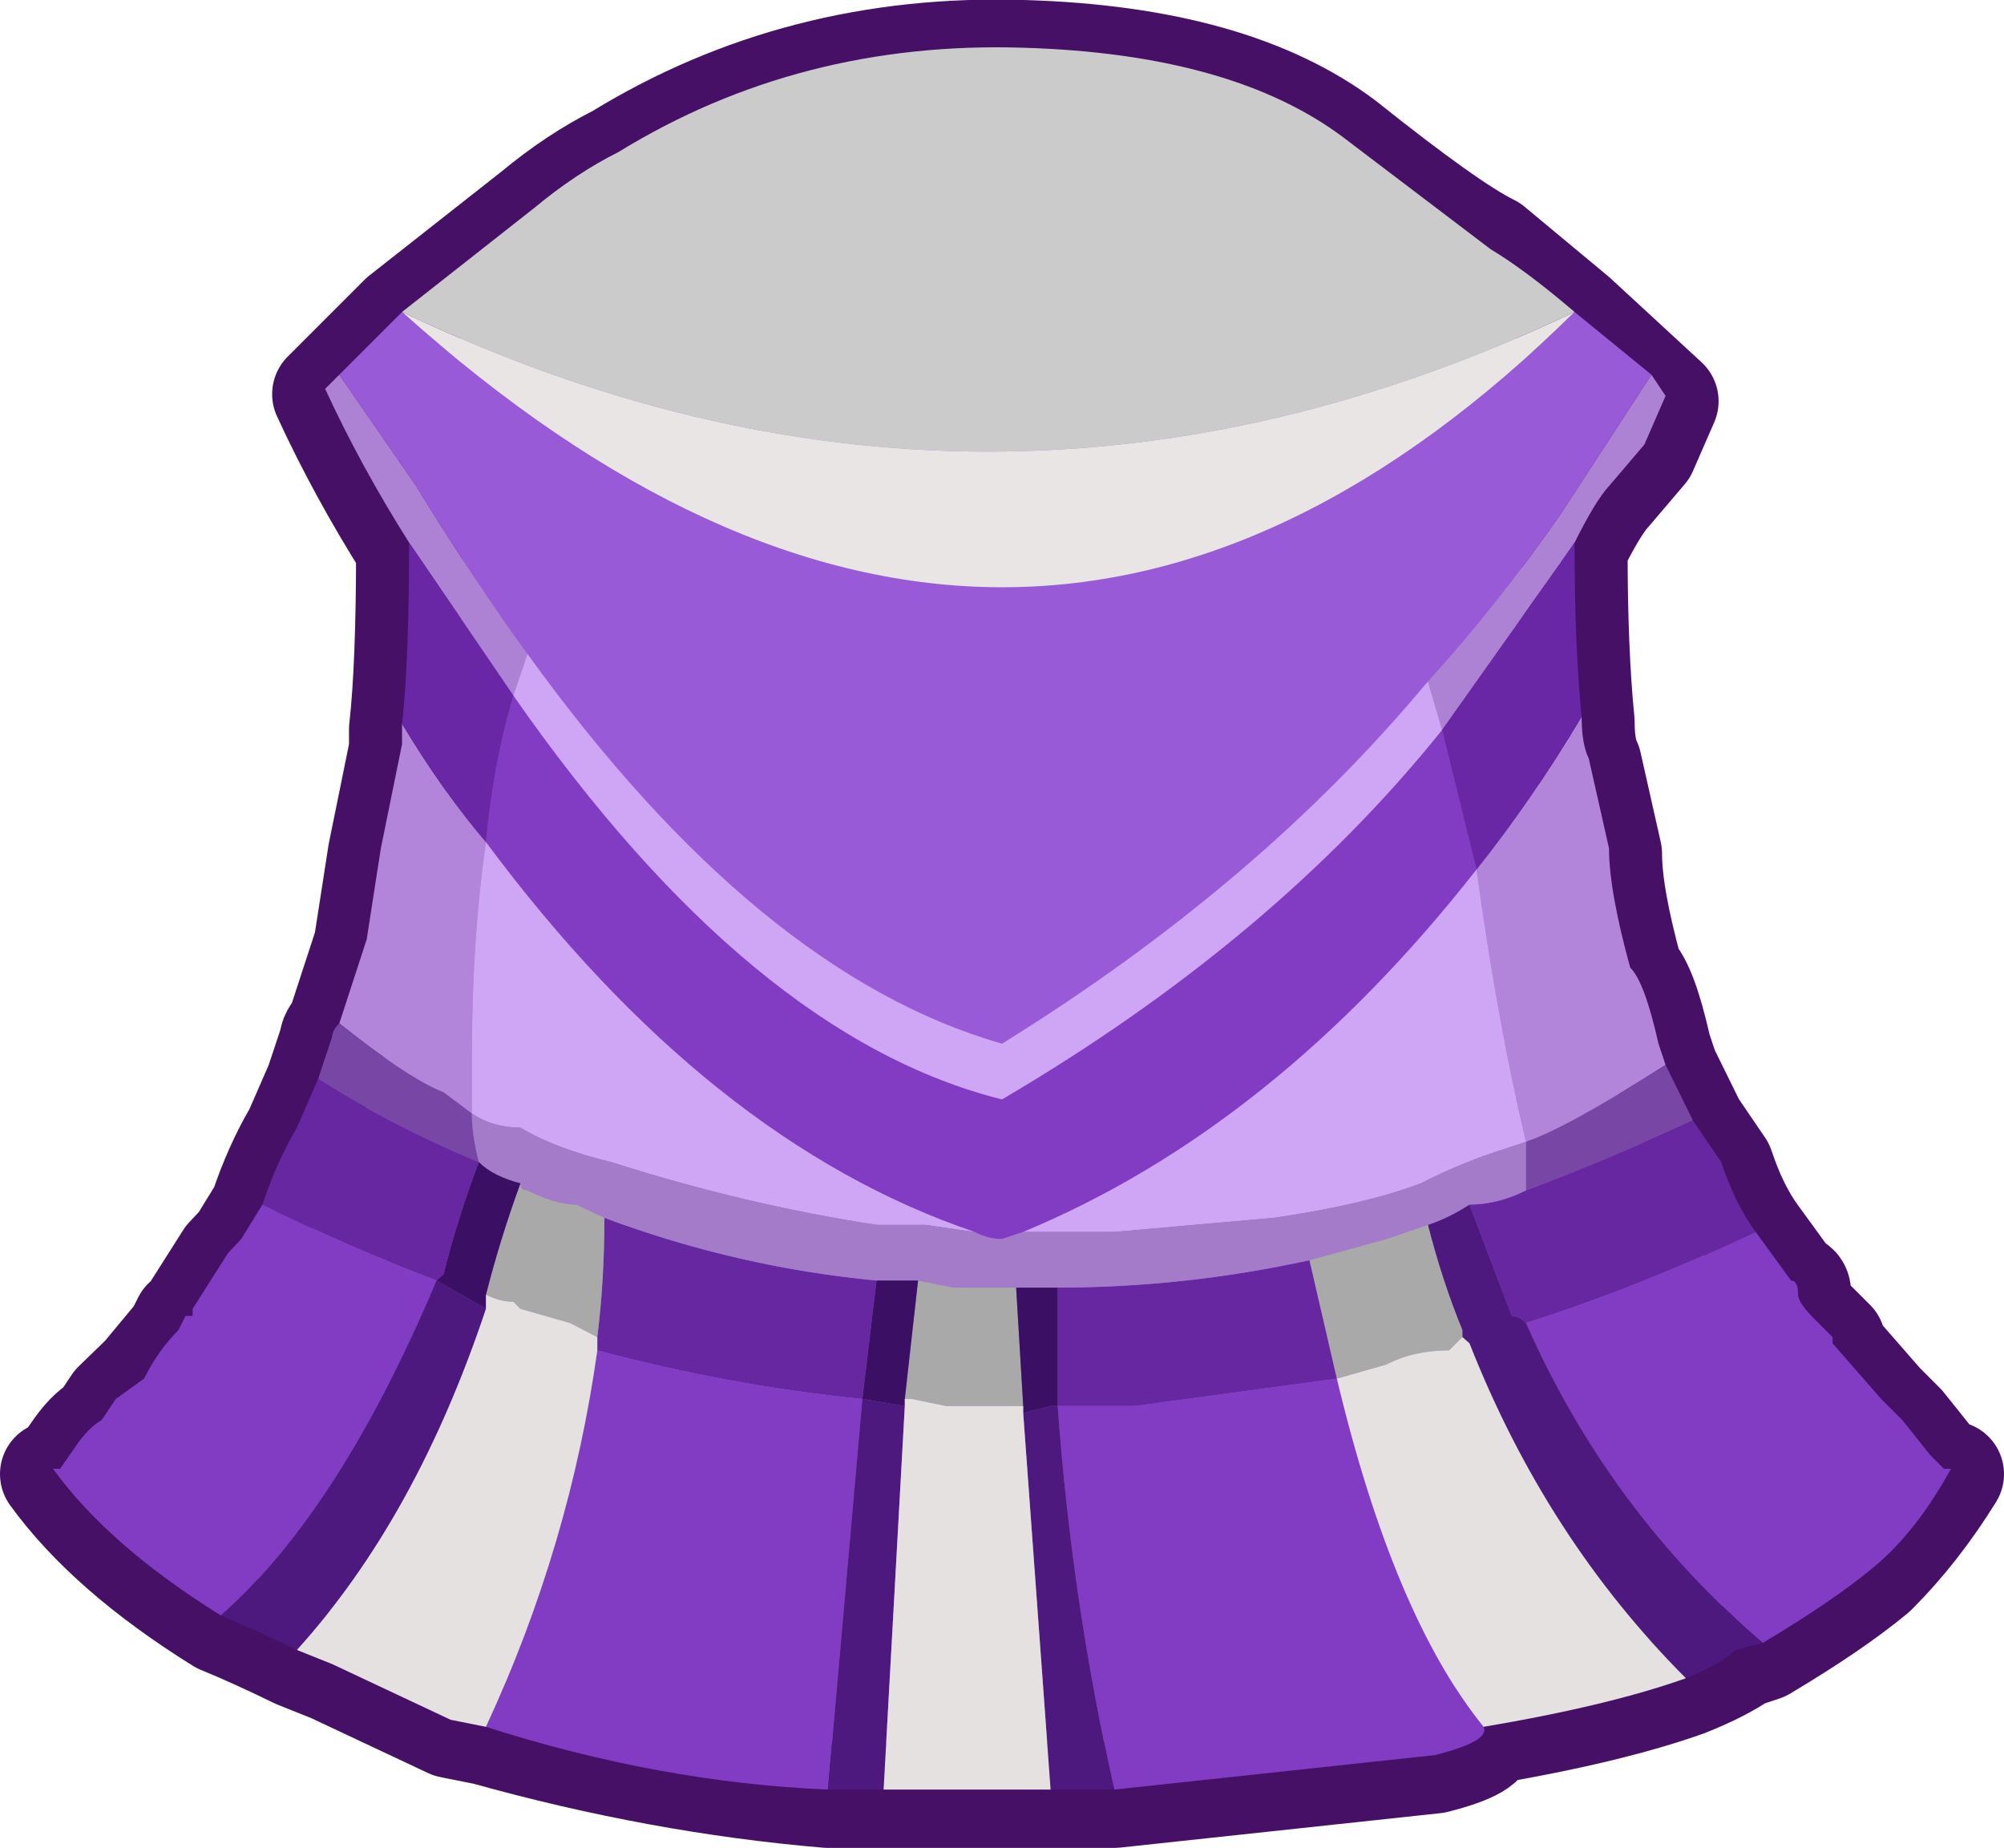 <?xml version="1.0" encoding="UTF-8" standalone="no"?>
<svg xmlns:xlink="http://www.w3.org/1999/xlink" height="104.55px" width="113.4px" xmlns="http://www.w3.org/2000/svg">
  <g transform="matrix(1.0, 0.0, 0.0, 1.0, 11.3, -0.85)">
    <path d="M81.75 26.3 L79.75 28.65 Q79.0 29.45 77.8 31.85 77.8 37.75 78.2 41.7 78.2 43.25 78.6 44.05 L79.75 49.15 Q79.75 51.55 80.95 55.9 81.75 56.65 82.55 60.2 L82.95 61.4 84.5 64.55 86.1 66.9 Q86.9 69.3 88.05 70.85 L90.05 73.6 Q90.45 73.6 90.45 74.0 90.45 74.8 91.2 75.6 L92.4 76.8 92.4 77.15 95.15 80.3 96.35 81.5 97.95 83.5 98.7 84.25 99.1 84.25 Q97.15 87.4 94.75 89.8 92.4 91.75 88.45 94.1 L87.25 94.5 Q86.1 95.3 84.1 96.1 79.75 97.65 72.65 98.85 73.05 99.65 69.9 100.45 L51.75 102.4 48.15 102.4 41.85 102.4 38.7 102.4 35.55 102.4 Q26.05 101.6 16.2 98.85 L14.2 98.45 7.5 95.3 5.5 94.5 Q3.15 93.35 1.2 92.55 -5.15 88.6 -8.3 84.25 L-7.9 84.25 -7.1 83.1 Q-6.3 81.9 -5.55 81.5 L-4.75 80.3 -3.15 78.75 -1.2 76.4 -0.8 75.6 -0.4 75.6 -0.4 75.2 1.6 72.05 2.35 71.25 3.55 69.3 Q4.35 66.9 5.5 64.95 L6.7 62.2 7.5 59.8 Q7.5 59.45 7.9 59.05 L9.45 54.3 10.25 49.15 11.45 43.25 11.45 42.1 Q11.85 38.55 11.85 31.85 9.1 27.5 7.1 23.15 L11.45 18.8 18.95 12.9 Q21.3 10.95 23.7 9.75 33.95 3.45 46.6 3.85 58.45 4.2 64.75 8.95 70.7 13.7 73.05 14.85 L77.8 18.8 82.95 23.55 81.75 26.3" fill="#9364bf" fill-rule="evenodd" stroke="none"/>
    <path d="M81.75 26.3 L79.75 28.65 Q79.0 29.45 77.8 31.85 77.8 37.75 78.2 41.7 78.2 43.25 78.6 44.05 L79.75 49.15 Q79.75 51.55 80.95 55.9 81.75 56.65 82.55 60.2 L82.95 61.4 84.5 64.55 86.1 66.9 Q86.9 69.3 88.05 70.85 L90.05 73.6 Q90.45 73.6 90.45 74.0 90.45 74.8 91.2 75.6 L92.4 76.8 92.4 77.15 95.15 80.3 96.35 81.5 97.95 83.5 98.7 84.25 99.1 84.25 Q97.15 87.4 94.75 89.8 92.4 91.75 88.45 94.1 L87.25 94.5 Q86.1 95.3 84.1 96.1 79.75 97.65 72.65 98.85 73.05 99.65 69.9 100.45 L51.75 102.4 48.15 102.4 41.85 102.4 38.7 102.4 35.55 102.4 Q26.05 101.6 16.2 98.85 L14.2 98.45 7.5 95.3 5.5 94.5 Q3.15 93.35 1.2 92.55 -5.15 88.6 -8.3 84.25 L-7.9 84.25 -7.1 83.1 Q-6.3 81.9 -5.55 81.5 L-4.75 80.3 -3.15 78.75 -1.2 76.4 -0.8 75.6 -0.4 75.6 -0.4 75.2 1.6 72.05 2.35 71.25 3.55 69.3 Q4.35 66.9 5.5 64.95 L6.7 62.2 7.5 59.8 Q7.5 59.45 7.9 59.05 L9.45 54.3 10.25 49.15 11.45 43.25 11.45 42.1 Q11.85 38.55 11.85 31.85 9.1 27.5 7.1 23.15 L11.45 18.8 18.95 12.9 Q21.3 10.95 23.7 9.75 33.95 3.45 46.6 3.85 58.45 4.2 64.75 8.95 70.7 13.7 73.05 14.85 L77.8 18.8 82.95 23.55 81.75 26.3 Z" fill="none" stroke="#451066" stroke-linecap="round" stroke-linejoin="round" stroke-width="6.0"/>
    <path d="M82.15 22.05 L82.95 23.25 81.75 26.0 79.75 28.35 Q79.0 29.15 77.8 31.55 L77.0 32.7 70.3 42.15 69.5 39.4 Q73.45 35.05 77.0 29.95 L82.15 22.05 M11.85 31.55 Q9.1 27.2 7.1 22.85 L7.9 22.05 12.25 28.35 Q15.4 33.5 18.55 37.85 L17.75 40.2 11.85 31.55" fill="#ad82d4" fill-rule="evenodd" stroke="none"/>
    <path d="M78.2 41.4 Q78.2 42.95 78.6 43.75 L79.75 48.85 Q79.75 51.25 80.95 55.6 81.75 56.35 82.55 59.9 L82.95 61.1 Q77.4 64.65 75.05 65.45 73.45 58.75 72.25 50.05 75.4 46.1 78.2 41.4 M7.9 58.75 L9.45 54.0 10.25 48.85 11.45 42.95 11.45 41.8 Q13.8 45.7 16.2 48.5 15.4 54.0 15.4 60.7 L15.4 63.85 13.8 62.65 Q11.85 61.9 7.9 58.75" fill="#b285db" fill-rule="evenodd" stroke="none"/>
    <path d="M82.95 61.1 L84.5 64.25 Q79.35 66.6 75.05 68.2 L75.05 65.45 Q77.4 64.65 82.95 61.1 M6.7 61.9 L7.5 59.5 Q7.5 59.15 7.9 58.75 11.85 61.9 13.8 62.65 L15.4 63.85 Q15.4 65.05 15.8 66.6 11.05 64.65 6.7 61.9" fill="#7847a6" fill-rule="evenodd" stroke="none"/>
    <path d="M84.5 64.25 L86.1 66.6 Q86.9 69.0 88.05 70.55 81.35 73.7 75.05 75.7 74.65 75.3 74.25 75.3 L71.85 69.0 Q73.45 69.0 75.05 68.2 79.35 66.6 84.5 64.25 M3.55 69.0 Q4.35 66.6 5.5 64.65 L6.7 61.9 Q11.05 64.65 15.8 66.6 14.6 69.75 13.8 72.95 L13.4 73.3 Q8.3 71.35 3.55 69.0 M22.9 69.75 Q30.4 72.55 38.3 73.3 L37.5 80.0 Q30.0 79.25 22.5 77.25 L22.5 76.5 Q22.9 73.3 22.9 69.75 M48.55 73.7 Q55.7 73.7 62.8 72.15 L64.35 78.85 52.9 80.4 49.75 80.4 48.55 80.4 48.55 73.7" fill="#6627a1" fill-rule="evenodd" stroke="none"/>
    <path d="M88.05 70.55 L90.05 73.3 Q90.45 73.3 90.45 74.1 90.45 74.5 91.2 75.3 L92.4 76.5 92.4 76.85 95.15 80.0 96.35 81.2 97.95 83.2 98.7 83.95 99.1 83.95 Q97.15 87.5 94.75 89.5 92.4 91.45 88.45 93.8 79.75 86.35 75.05 75.7 81.35 73.7 88.05 70.55 M72.65 98.55 Q73.05 99.35 69.9 100.15 L51.75 102.1 Q49.35 91.45 48.55 80.4 L49.75 80.4 52.9 80.4 64.35 78.85 Q67.55 92.25 72.65 98.55 M35.55 102.1 Q26.05 101.7 16.2 98.55 20.95 88.3 22.5 77.25 30.0 79.25 37.5 80.0 L35.55 102.1 M1.2 92.25 Q-5.15 88.3 -8.3 83.95 L-7.9 83.95 -7.1 82.8 Q-6.3 81.6 -5.55 81.2 L-4.75 80.0 -3.15 78.85 Q-2.35 77.25 -1.2 76.1 L-0.8 75.3 -0.4 75.3 -0.4 74.9 1.6 71.75 2.35 70.95 3.55 69.0 Q8.3 71.35 13.4 73.3 7.9 86.35 1.2 92.25 M17.75 40.2 Q31.2 59.5 45.4 63.05 60.8 54.0 70.3 42.15 L72.25 50.05 Q60.8 64.65 46.6 70.55 L45.4 70.95 Q44.6 70.95 43.85 70.55 28.8 65.45 16.2 48.5 16.6 44.15 17.75 40.2" fill="#823cc3" fill-rule="evenodd" stroke="none"/>
    <path d="M88.45 93.8 L86.9 94.2 Q86.1 95.0 84.1 95.8 76.2 87.9 71.85 76.85 L71.45 76.5 71.45 76.1 Q70.3 73.3 69.5 70.15 70.7 69.75 71.85 69.0 L74.25 75.3 Q74.65 75.3 75.05 75.7 79.75 86.35 88.45 93.8 M51.75 102.1 L48.15 102.1 46.6 80.8 48.15 80.4 48.55 80.4 Q49.35 91.45 51.75 102.1 M38.7 102.1 L35.55 102.1 37.5 80.0 39.9 80.4 38.7 102.1 M5.5 94.2 Q3.15 93.05 1.2 92.25 7.9 86.35 13.4 73.3 L16.2 74.9 Q12.25 86.75 5.5 94.2" fill="#4d197e" fill-rule="evenodd" stroke="none"/>
    <path d="M11.45 18.5 L18.95 12.6 Q21.3 10.65 23.7 9.45 33.95 3.15 46.6 3.55 58.45 3.9 64.75 8.65 L73.05 14.95 Q75.05 16.15 77.8 18.5 44.6 34.3 11.45 18.5" fill="#cbcbcb" fill-rule="evenodd" stroke="none"/>
    <path d="M7.9 22.05 L11.45 18.5 Q46.2 49.65 77.8 18.5 L82.15 22.05 77.0 29.95 Q73.45 35.05 69.5 39.4 60.0 50.85 45.4 59.9 31.6 55.95 18.55 37.85 15.4 33.5 12.25 28.35 L7.9 22.05" fill="#995ad7" fill-rule="evenodd" stroke="none"/>
    <path d="M69.5 39.4 L70.3 42.15 Q60.8 54.0 45.4 63.05 31.2 59.5 17.75 40.2 L18.55 37.85 Q31.6 55.95 45.4 59.9 60.0 50.85 69.5 39.4 M16.2 48.5 Q28.8 65.45 43.85 70.55 L41.05 70.15 38.3 70.15 Q30.8 69.0 23.3 66.6 20.15 65.85 18.15 64.65 16.6 64.65 15.4 63.85 L15.4 60.7 Q15.4 54.0 16.2 48.5 M46.6 70.55 Q60.8 64.65 72.25 50.05 73.45 58.75 75.05 65.45 L73.85 65.85 Q71.45 66.6 69.1 67.8 65.95 69.0 60.8 69.75 L51.75 70.55 46.6 70.55" fill="#cfa6f5" fill-rule="evenodd" stroke="none"/>
    <path d="M77.8 31.55 Q77.8 37.45 78.2 41.4 75.4 46.1 72.25 50.05 L70.3 42.15 77.0 32.7 77.8 31.55 M11.45 41.8 Q11.85 38.25 11.85 31.55 L17.75 40.2 Q16.6 44.15 16.2 48.5 13.8 45.7 11.45 41.8" fill="#6927a6" fill-rule="evenodd" stroke="none"/>
    <path d="M43.85 70.55 Q44.6 70.95 45.4 70.95 L46.6 70.55 51.75 70.55 60.8 69.75 Q65.95 69.0 69.1 67.8 71.45 66.6 73.85 65.85 L75.05 65.45 75.05 68.2 Q73.45 69.0 71.85 69.0 70.7 69.75 69.5 70.15 L67.15 70.95 62.8 72.15 Q55.7 73.7 48.55 73.7 L48.15 73.7 46.2 73.7 42.65 73.7 40.65 73.3 38.3 73.3 Q30.4 72.55 22.9 69.75 L21.3 69.0 Q20.15 69.0 18.55 68.2 18.15 68.2 18.15 67.8 16.6 67.4 15.8 66.6 15.4 65.05 15.4 63.85 16.6 64.65 18.15 64.65 20.15 65.85 23.3 66.6 30.8 69.0 38.3 70.15 L41.05 70.15 43.85 70.55" fill="#a37bc9" fill-rule="evenodd" stroke="none"/>
    <path d="M40.65 73.3 L42.65 73.7 46.2 73.7 46.6 80.4 45.8 80.4 42.25 80.4 40.3 80.0 39.9 80.0 40.65 73.3 M62.8 72.15 L67.15 70.95 69.5 70.15 Q70.3 73.3 71.45 76.1 L71.45 76.5 70.7 77.25 Q68.7 77.25 67.15 78.05 L64.35 78.85 62.8 72.15 M18.15 67.8 Q18.15 68.2 18.55 68.2 20.15 69.0 21.3 69.0 L22.9 69.75 Q22.9 73.3 22.5 76.5 L20.95 75.7 18.15 74.9 17.75 74.5 Q17.0 74.5 16.2 74.1 17.0 70.95 18.15 67.8" fill="#aaa9aa" fill-rule="evenodd" stroke="none"/>
    <path d="M38.3 73.3 L40.65 73.3 39.9 80.0 39.9 80.4 37.5 80.0 38.3 73.3 M46.2 73.7 L48.15 73.7 48.55 73.7 48.55 80.4 48.15 80.4 46.6 80.8 46.6 80.4 46.2 73.7 M15.8 66.6 Q16.6 67.4 18.15 67.8 17.0 70.95 16.2 74.1 L16.2 74.9 13.4 73.3 13.8 72.95 Q14.6 69.75 15.8 66.6" fill="#3b0f64" fill-rule="evenodd" stroke="none"/>
    <path d="M84.1 95.8 Q79.75 97.35 72.65 98.55 67.55 92.25 64.35 78.85 L67.15 78.05 Q68.7 77.25 70.7 77.25 L71.45 76.5 71.85 76.85 Q76.2 87.9 84.1 95.8 M48.15 102.1 L41.85 102.1 38.7 102.1 39.9 80.4 39.9 80.0 40.3 80.0 42.25 80.4 45.8 80.4 46.6 80.4 46.6 80.8 48.15 102.1 M16.2 98.55 L14.2 98.15 7.5 95.0 5.5 94.2 Q12.25 86.75 16.2 74.9 L16.2 74.1 Q17.0 74.5 17.75 74.5 L18.15 74.9 20.95 75.7 22.5 76.5 22.5 77.25 Q20.95 88.3 16.2 98.55" fill="#e5e1e1" fill-rule="evenodd" stroke="none"/>
    <path d="M11.45 18.5 Q44.6 34.3 77.8 18.5 46.2 49.65 11.45 18.5" fill="#e9e5e5" fill-rule="evenodd" stroke="none"/>
  </g>
</svg>
